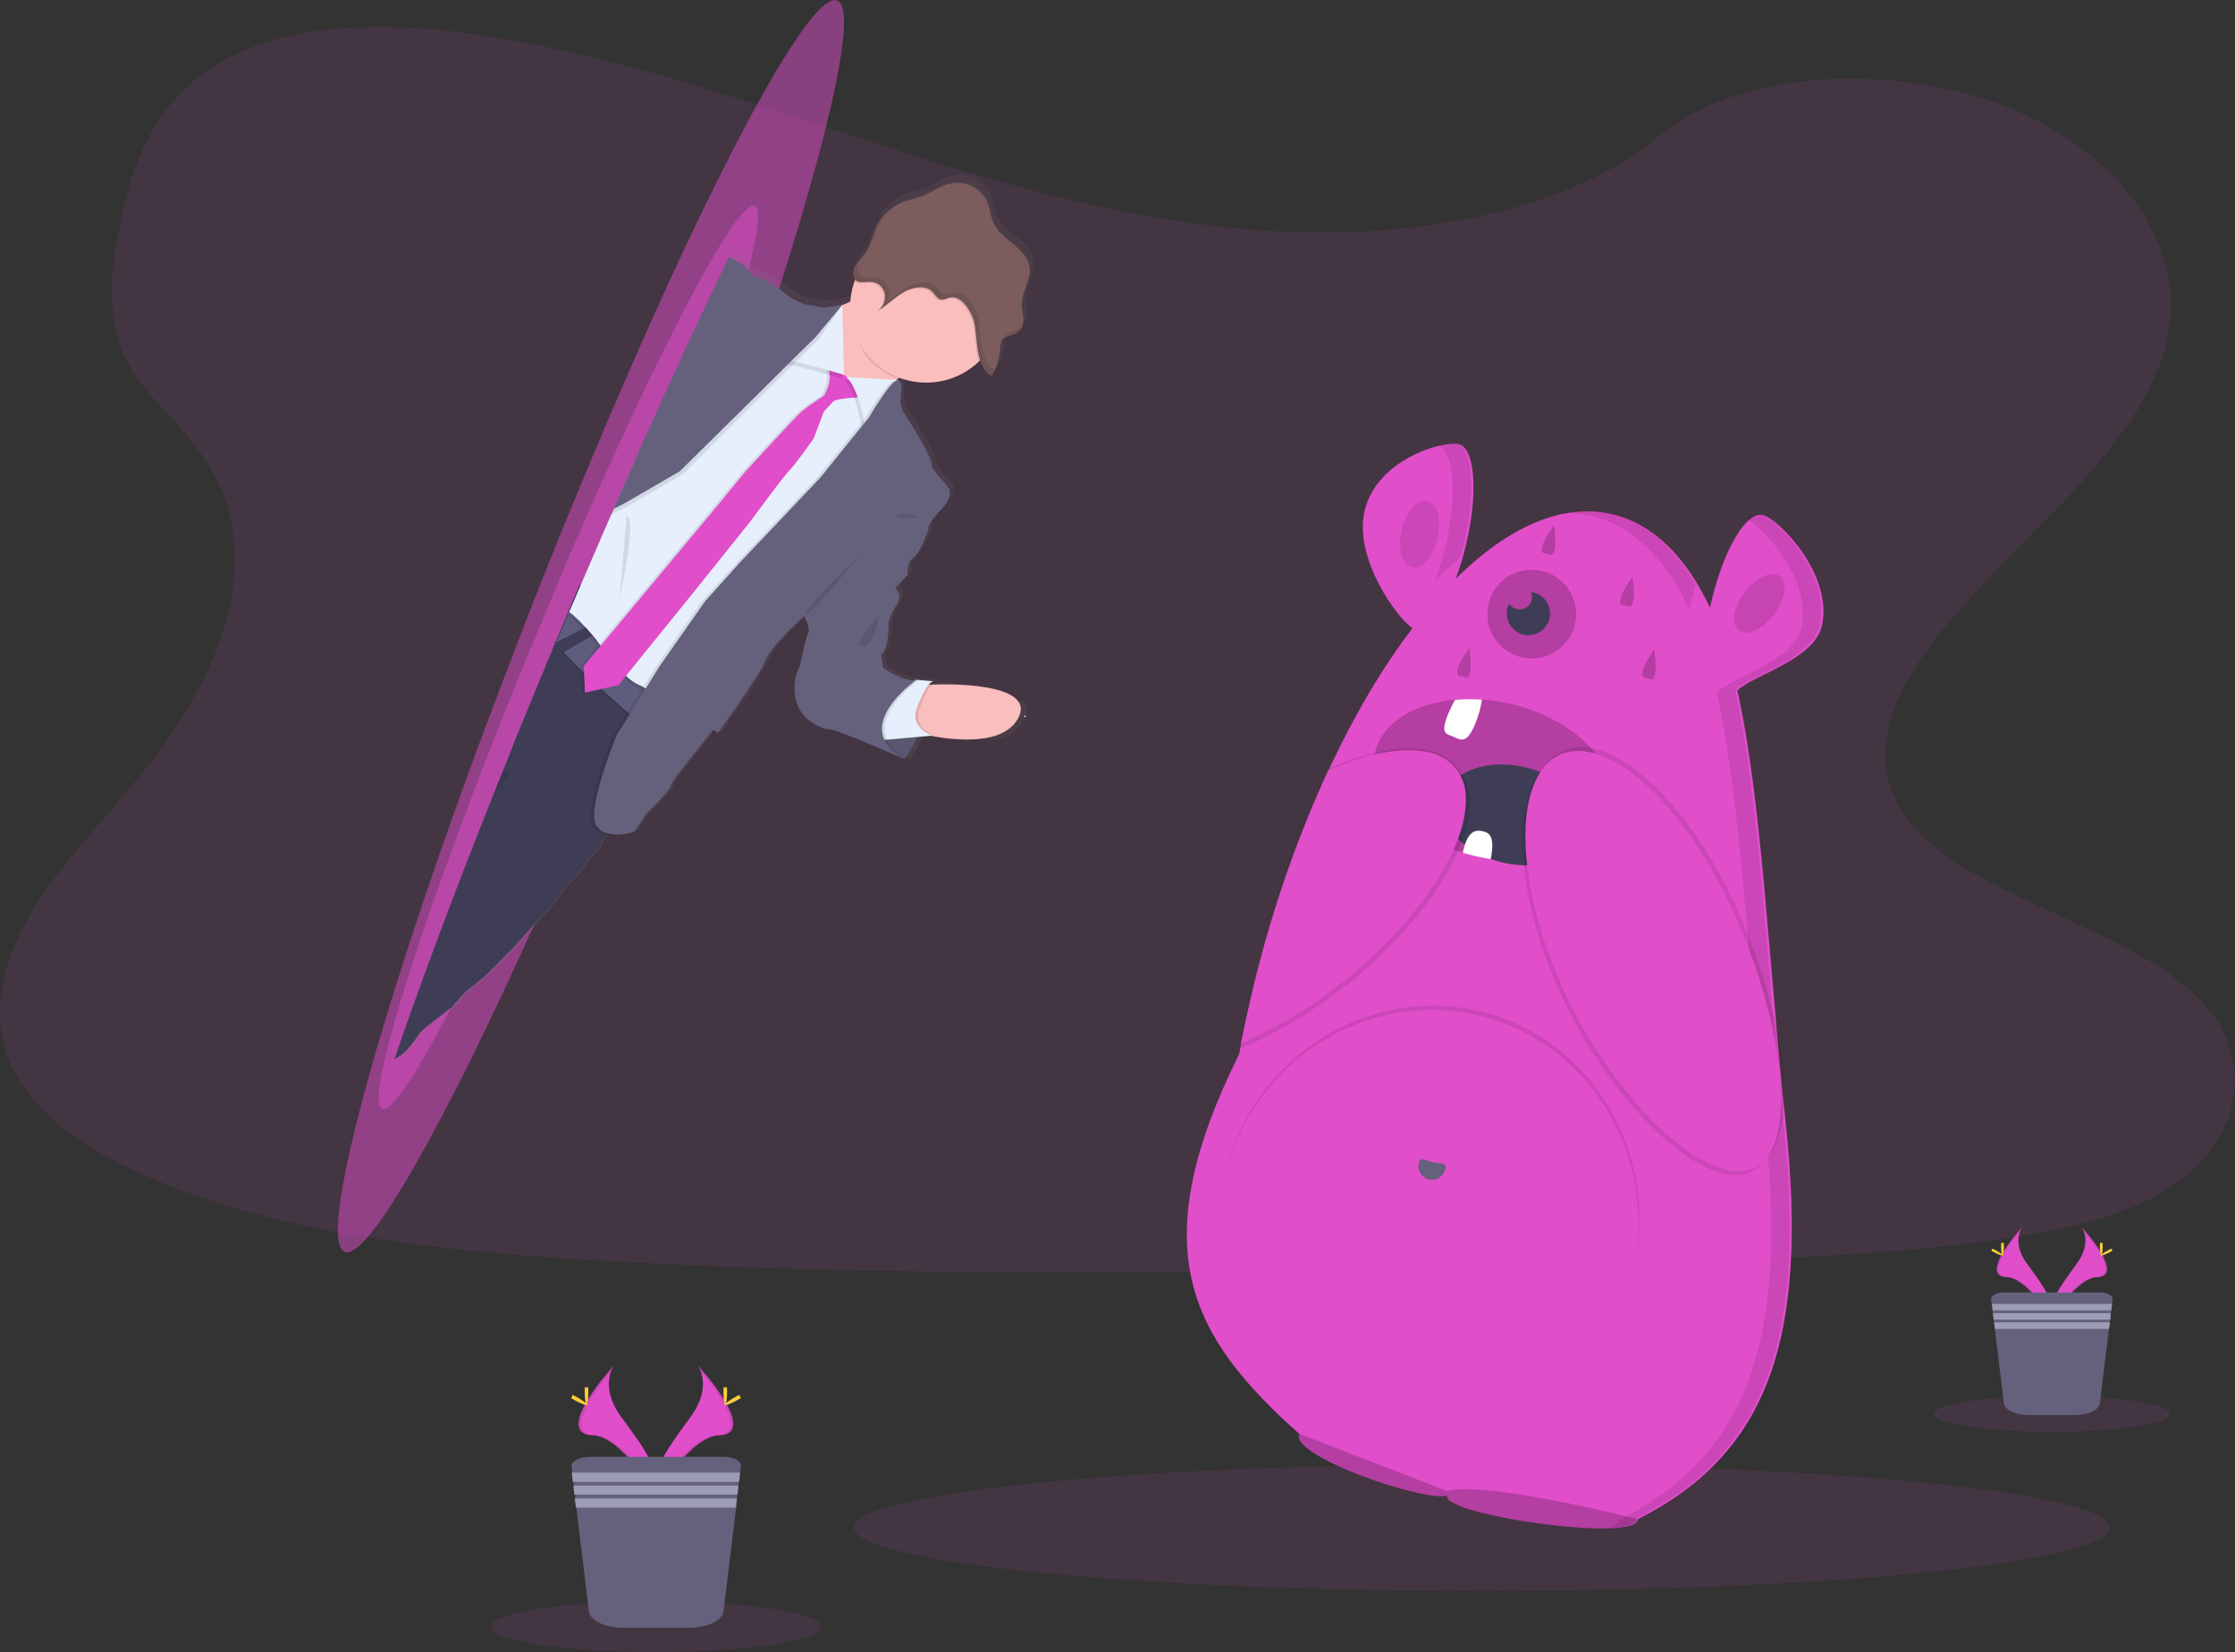<?xml version="1.0" encoding="utf-8"?>
<!-- Generator: Adobe Illustrator 23.0.1, SVG Export Plug-In . SVG Version: 6.00 Build 0)  -->
<svg version="1.1" id="Layer_1" xmlns="http://www.w3.org/2000/svg" xmlns:xlink="http://www.w3.org/1999/xlink" x="0px" y="0px"
	 viewBox="0 0 1118 826.5" style="enable-background:new 0 0 1118 826.5;" xml:space="preserve">
<rect x="0" y="0" width="1118" height="826.5" fill="#333333" stroke="none"/>
<style type="text/css">
	.st0{opacity:0.1;fill:#E14ECA;enable-background:new    ;}
	.st1{opacity:0.5;fill:#E14ECA;enable-background:new    ;}
	.st2{fill:url(#SVGID_1_);}
	.st3{fill:#65617D;}
	.st4{opacity:0.1;enable-background:new    ;}
	.st5{fill:#FBBEBE;}
	.st6{fill:#E7EFFD;}
	.st7{fill:#3F3D56;}
	.st8{fill:#5F5D7E;}
	.st9{fill:#E14ECA;}
	.st10{fill:#7C5C5C;}
	.st11{opacity:0.1;}
	.st12{fill:#E6E8EC;}
	.st13{opacity:0.2;enable-background:new    ;}
	.st14{fill:#FFFFFF;}
	.st15{opacity:0.12;enable-background:new    ;}
	.st16{fill:#FFD037;}
	.st17{fill:#9D9CB5;}
</style>
<title>startled</title>
<ellipse class="st0" cx="741.3" cy="764.2" rx="314.1" ry="31.7"/>
<path class="st0" d="M649.6,116.2c-71.7-2.1-139.9-21.3-205.1-42.4S314.7,29.4,244.7,18.2C199.7,11,148.3,10,112,30.1
	c-34.9,19.3-46.2,52.7-52.2,83.6c-4.6,23.3-7.2,47.8,5.2,69.6c8.7,15.1,24.1,27.9,34.7,42.4c37.1,50.5,10.9,112.7-29.3,161.9
	c-18.8,23.1-40.7,45.2-55.2,69.8C0.7,482-6,510.2,6.7,535.3c12.6,24.9,42.7,43.5,75.2,56.7c66.1,26.7,144,34.3,220,38.7
	c168.1,9.6,337.1,5.4,505.7,1.3c62.4-1.5,125-3.1,186.4-11.1c34.1-4.5,69.3-11.5,94-28.6c31.4-21.7,39.2-58.4,18.2-85.6
	c-35.3-45.6-132.9-57-157.6-105.9c-13.6-27,0.4-57,20.1-82c42.3-53.6,113.3-100.7,117.1-162c2.6-42.1-31.6-84.3-84.3-104.2
	c-55.3-20.9-132-18.3-172.8,16.3C786.7,104.4,712.9,118.1,649.6,116.2z"/>
<path class="st1" d="M172.3,626.2c-7.9-3.5-1.2-41.9,16-101l0,0c11-37.9,26.4-84.4,45-135.7c1.3-3.7,2.7-7.4,4.1-11.1
	c1.5-4.2,3.1-8.4,4.7-12.6l0.1-0.4c0.2-0.6,0.5-1.2,0.7-1.8c6-16,12.2-32.4,18.7-49.1c0.1-0.3,0.3-0.7,0.4-1l0.3-0.9
	c1.6-4,3.1-8,4.7-12.1c0.2-0.4,0.3-0.9,0.5-1.3c0.2-0.6,0.5-1.2,0.7-1.7c0.1-0.2,0.1-0.4,0.2-0.5c0.1-0.4,0.3-0.7,0.4-1
	c1.6-4,3.2-8,4.8-12c2.6-6.5,5.2-12.9,7.7-19.2c0.4-1.1,0.9-2.2,1.4-3.3c1.3-3.2,2.6-6.4,3.9-9.5c0.5-1.2,1-2.4,1.5-3.6
	c0.4-0.9,0.8-1.8,1.1-2.7c4.1-9.8,8.1-19.5,12.1-28.9c0,0,0-0.1,0-0.1c15.3-35.9,30-68.9,43.7-97.8c0.1-0.1,0.1-0.3,0.2-0.5l1.5-3.1
	c35.2-73.7,62.8-119.2,72.2-115c9.6,4.3-2.4,60.1-28.6,142.3c-0.3,1.1-0.7,2.2-1,3.3c-0.1,0.2-0.1,0.4-0.2,0.6
	c-1.3,4.3-2.7,8.6-4.2,13c-0.1,0.3-0.2,0.5-0.3,0.8c-3.3,10.2-6.9,20.7-10.6,31.6c-0.5,1.5-1,2.9-1.5,4.4
	c-5.8,16.8-12,34.3-18.6,52.3l0,0c-0.4,1.1-0.8,2.2-1.2,3.3l0,0c-6.6,18-13.7,36.6-21,55.6l0,0c-0.5,1.2-0.9,2.4-1.4,3.6l0,0
	c-0.1,0.3-0.2,0.5-0.3,0.8c-1.8,4.7-3.7,9.4-5.5,14.2c-0.5,1.3-1,2.6-1.6,4c-1.3,3.4-2.6,6.7-4,10c-0.1,0.3-0.2,0.6-0.4,0.9
	s-0.2,0.5-0.3,0.7c-0.2,0.6-0.5,1.1-0.7,1.7c-0.6,1.5-1.2,3.1-1.9,4.6c-1.1,2.7-2.1,5.3-3.2,8l-0.3,0.8l0,0c0,0,0,0.1,0,0.1
	c-4.3,10.7-8.7,21.3-13,31.7l0,0c-1.5,3.5-2.9,7-4.4,10.4l0,0c-1.1,2.5-2.1,5.1-3.2,7.6c-7.9,18.8-15.7,36.7-23.3,53.8l0,0
	C222,563.2,183.6,631.3,172.3,626.2z"/>
<path class="st1" d="M191.1,554.8c-4.9-2.1,1.2-29.4,14.9-71.8l0,0c8.8-27.2,20.8-60.6,35-97.5l3.1-8c1.2-3,2.4-6,3.6-9.1
	c0-0.1,0.1-0.2,0.1-0.3l0.5-1.3c4.5-11.6,9.3-23.4,14.2-35.4c0.1-0.3,0.2-0.5,0.3-0.7s0.2-0.4,0.3-0.6c1.2-2.9,2.4-5.8,3.6-8.7
	l0.4-0.9l0.5-1.3c0.1-0.1,0.1-0.3,0.2-0.4s0.2-0.5,0.3-0.7c1.2-2.9,2.4-5.8,3.6-8.7c2-4.7,3.9-9.3,5.8-13.9l1-2.4
	c1-2.3,1.9-4.6,2.9-6.9l1.1-2.6c0.3-0.7,0.6-1.3,0.8-2c3-7.1,6.1-14,9.1-20.9c0,0,0,0,0-0.1c11.4-26,22.4-49.9,32.4-70.8
	c0.1-0.1,0.1-0.2,0.2-0.3l1.1-2.2c25.9-53.5,45.6-86.7,51.4-84.3c5.9,2.6-4.3,42.4-24.9,101.4l-0.8,2.3c0,0.1-0.1,0.3-0.2,0.4
	c-1.1,3.1-2.2,6.2-3.3,9.3l-0.2,0.6c-2.6,7.3-5.4,14.9-8.3,22.7c-0.4,1.1-0.8,2.1-1.2,3.2c-4.5,12.1-9.3,24.7-14.3,37.6l0,0
	l-0.9,2.4l0,0c-5.1,13-10.4,26.4-16,40.1l0,0c-0.4,0.9-0.7,1.7-1.1,2.6l0,0c-0.1,0.2-0.2,0.4-0.2,0.6l-4.2,10.2l-1.2,2.9
	c-1,2.4-2,4.8-3,7.2c-0.1,0.2-0.2,0.4-0.3,0.6s-0.1,0.3-0.2,0.5l-0.5,1.2c-0.5,1.1-0.9,2.2-1.4,3.4l-2.3,5.8l-0.3,0.6l0,0v0.1
	c-3.3,7.8-6.5,15.4-9.8,22.9l0,0c-1.1,2.5-2.2,5-3.3,7.5c-1.6,3.7,0,0,0,0c-0.8,1.9-1.6,3.7-2.4,5.5c-5.9,13.6-11.8,26.6-17.4,38.9
	l0,0C225.7,508.2,198.1,557.8,191.1,554.8z"/>
<linearGradient id="SVGID_1_" gradientUnits="userSpaceOnUse" x1="390.596" y1="415.503" x2="390.596" y2="942.287" gradientTransform="matrix(0.887 0.461 0.461 -0.887 -269.164 758.082)">
	<stop  offset="0" style="stop-color:#808080;stop-opacity:0.25"/>
	<stop  offset="0.54" style="stop-color:#808080;stop-opacity:0.12"/>
	<stop  offset="1" style="stop-color:#808080;stop-opacity:0.1"/>
</linearGradient>
<path class="st2" d="M512.8,352.5c0-2.8-2.7-1.4-3.1-1.2l0,0c-1.1-0.9-2.3-1.7-3.6-2.3c-6.1-3.2-15.3-5.1-22.6-6.2c0,0-0.1,0-0.1,0
	c-6.5-1-11.4-1.3-11.4-1.3l-3.8,0h-1.4c0.5-0.7,1.2-1.3,2.1-1.6c1.1-0.1-4.5-0.5-7.1-0.7l0,0h-0.1l-1.2-0.1
	c-5.8,1.4-16.6-6.1-16.6-6.1l-1.3-6.3c4.3-4.6,3.7-16.2,3.7-16.2s0.4-3.9,4-9.2s-0.6-8.7-0.6-8.7l6.3-6.7c-0.5-2.3-0.1-4.8,1.1-6.8
	l0,0c0.4-0.6,0.9-1.1,1.4-1.5v0l0.1-0.1c4.1-3.1,7.6-14.1,7.6-14.1s-0.8-2,3.7-7.2V256c0.6-0.7,1.3-1.5,2.1-2.3l0,0
	c0-0.1,0.1-0.1,0.2-0.2c7.2-7.2,4.4-11.2,4.4-11.2l-8.8-10.7c2.1-3.5-14.5-28.3-14.5-28.3s-2.1-5.1-0.9-10c0.3-1.2,0.4-2.4,0.1-3.5
	c-0.2-0.7-0.5-1.3-0.9-1.8c-0.3-0.3-0.6-0.5-1-0.7l-0.6-0.1l0.7-0.5c0.3-0.2,0.6-0.4,0.9-0.6c0.6,0.2,1.2,0.4,1.9,0.6
	c12.4,4,26,1.4,36.1-6.9c0.3-0.2,0.5-0.4,0.7-0.6s0.6-0.5,0.9-0.8c0.1-0.1,0.3-0.3,0.4-0.4s0.5-0.5,0.7-0.7c0.1,0.2,0.1,0.4,0.2,0.6
	c0.3,0.9,0.7,1.7,1.1,2.6c0,0.1,0.1,0.2,0.1,0.2c0,0,0,0.1,0,0.1c0.1,0.1,0.2,0.3,0.2,0.4c0.6,1,1.3,1.8,2.1,2.6
	c0.2,0.2,0.4,0.4,0.6,0.5c0.3,0.3,0.6,0.5,1,0.7c0.1,0,0.1,0.1,0.2,0.1c0.1,0,0.1,0.1,0.2,0.1l0,0c0.3-0.5,0.5-0.9,0.8-1.4
	c2.1-4.1,3.4-8.7,3.6-13.3c0-0.6,0.1-1.1,0.1-1.7c0.1-0.4,0.2-0.8,0.4-1.2c0.4-0.8,1-1.4,1.7-1.8c1.2-0.6,2.5-1.1,3.8-1.4l0.3-0.1
	l0.4-0.1l0.7-0.3l0.1-0.1c0.2-0.1,0.4-0.2,0.6-0.3c0.1,0,0.1-0.1,0.2-0.1c0.2-0.1,0.5-0.3,0.7-0.5l0.1-0.1l0,0
	c0.2-0.1,0.4-0.3,0.5-0.5c0.1-0.1,0.1-0.2,0.2-0.3c0.1-0.1,0.2-0.3,0.3-0.4l0.2-0.4c0.1-0.1,0.1-0.2,0.2-0.3c0.8-1.6,1.1-3.3,1-5
	c-0.1-2.5-0.9-4.9-0.8-7.4c0.1-5.9,4.4-11.6,4-17.5c-0.3-5.1-4.1-9.1-8-12.3s-8.2-6.1-10.3-10.7c-1.6-3.4-1.8-7.4-3.2-10.9
	c-3-7.3-11.8-11.4-19.8-9.2c-4.8,1.3-8.9,4.5-13.5,6.2c-3.1,1.1-6.3,1.7-9.3,2.8c-3.6,1.4-6.8,3.6-9.4,6.5c-0.5,0.5-0.9,1-1.3,1.6
	l-0.4,0.5c-0.3,0.4-0.6,0.8-0.8,1.2c-0.1,0.2-0.2,0.4-0.3,0.5c-0.4,0.6-0.7,1.2-1,1.8c-0.3,0.6-0.5,1.1-0.8,1.7
	c-1.4,3.4-2.3,6.9-3.9,10.1c-0.4,0.7-0.8,1.4-1.3,2.1l0,0c-0.6,0.9-1.4,1.8-2.1,2.7c-0.2,0.2-0.4,0.5-0.6,0.7
	c-0.1,0.1-0.2,0.2-0.3,0.3c-0.1,0.2-0.3,0.4-0.5,0.6s-0.2,0.2-0.3,0.3s-0.3,0.4-0.4,0.6s-0.1,0.2-0.2,0.3c-0.2,0.3-0.4,0.6-0.6,0.9
	v0.1c-0.6,1.1-0.9,2.3-0.9,3.5c0,0.6,0.1,1.2,0.3,1.8c0,0.1,0.1,0.3,0.2,0.4c0.2,0.3,0.3,0.6,0.6,0.9c-0.1,0.3-0.3,0.7-0.4,1
	c-0.3,0.8-0.5,1.5-0.7,2.3c-0.1,0.5-0.3,1-0.4,1.6l0,0c-0.5,2-0.8,4.1-0.9,6.2l0,0l-0.6,0.3c-1.1,0.6-2.3,1.1-3.5,1.5l0,0h-0.1
	c-1,0.2-7.9,1.7-10.3,1.2l-8.6-1.5c0,0-2-0.8-4.2-1.9c-1.7-0.7-3.2-1.7-4.6-2.8c-1.6-1.8-13.1-9.1-15.5-9.1c-1-0.2-1.9-0.6-2.5-1.4
	c-0.7-0.9-1.4-1.8-2-2.8c0,0-0.2-0.1-0.6-0.3c-0.5-0.6-0.7-1.1-0.7-1.1s-3.4-1.9-6.8-4l-1.5,3c-0.1,0.1-0.1,0.3-0.2,0.5
	c-13.9,28.7-29.1,61.5-45,97.1c0,0,0,0.1,0,0.1c-4.2,9.3-8.4,18.9-12.6,28.6l-1.2,2.7l-1.6,3.6l-4.1,9.4l-1.4,3.3
	c-2.7,6.3-5.4,12.6-8.2,19c-1.7,3.9-3.4,7.9-5.1,11.9c-0.1,0.3-0.3,0.7-0.4,1c-0.1,0.2-0.1,0.4-0.2,0.5c-0.2,0.6-0.5,1.1-0.7,1.7
	c-0.2,0.4-0.4,0.9-0.5,1.3c-1.7,4-3.4,8-5,11.9l-0.8,0.4l0.4,0.5c-0.1,0.3-0.3,0.6-0.4,1c-6.9,16.5-13.6,32.6-20,48.5l-0.7,1.8
	l-0.1,0.4c-1.7,4.2-3.4,8.3-5,12.5c-1.5,3.7-2.9,7.3-4.4,10.9c-20.1,50.5-37.1,96.1-49.8,133.2c-0.6,0.4-1.2,0.9-1.9,1.4
	c0.6-0.5,1.3-1,1.9-1.3c0.5-0.3,1-0.7,1.6-0.9c1.2-0.6,2.3-1.4,3.2-2.3c0.4-0.4,0.9-0.8,1.3-1.2c2.3-2.6,4.5-5.4,6.4-8.4
	c0.3-0.4,0.6-0.7,1-1l0.5-0.5l0.1-0.1c0.3-0.3,0.6-0.5,0.9-0.8l0.1-0.1l0.5-0.4l0.1-0.1l0.6-0.5c1.7-1.4,3.8-3,5.8-4.6l0.7-0.5
	l2.4-1.9l1.2-0.9l2.6-2l0,0l0,0l0,0l0,0l0,0c0,0,0.1-0.1,0.1-0.1c0.2-0.3,0.8-1,1.6-2c0,0,0,0,0.1,0c0.1-0.1,0.2-0.2,0.3-0.4
	c1.1-1.2,2.4-2.8,4-4.3c0.2-0.2,0.4-0.4,0.6-0.6l0.6-0.5l0,0l0.9-0.8c0.9-0.8,1.9-1.6,2.9-2.3c1.3-0.9,2.5-1.9,3.7-3l0.3-0.2
	c0.2-0.2,0.4-0.3,0.6-0.5c0.1-0.1,0.3-0.3,0.4-0.4l0.4-0.4l0.7-0.7l0.5-0.4l1.1-1l1.2-1.2l0.2-0.2c0.6-0.6,1.2-1.3,1.9-1.9l0.7-0.7
	c0.3-0.3,0.6-0.6,0.9-0.9c0.5-0.5,1-1,1.5-1.5l1.1-1.2c0.4-0.4,0.7-0.8,1.1-1.1c0.5-0.6,1.1-1.1,1.6-1.6l0.1-0.1l1.3-1.3
	c0,0,0,0,0.1-0.1c0.3-0.3,0.6-0.6,0.8-0.9l0,0l0.3-0.3c0.3-0.2,0.5-0.5,0.7-0.7c0.8-0.8,1.2-1.3,1.2-1.3l9-10.3l9.2-10.7l0.4-0.5
	c0,0,2.3-3.5,4.7-6.4l0.3-0.4c0.8-1,1.7-2,2.7-2.8c0.8-0.7,1.5-1.4,2.2-2.2c0,0,0.1-0.1,0.1-0.2c2.7-3.2,6.2-8.1,7.3-9.7l0.4-0.5
	c0.9-0.8,1.8-1.6,2.6-2.6c0.9-1.1,1.7-2.3,2.2-3.6c0.5-1.2,1.2-2.3,2-3.4c0,0,0,0,0,0l0.2-0.2l0.6-0.7l0,0c0.7,0.1,1.4,0.2,2.1,0.3
	c3.3,0.1,6.6-0.3,9.7-1.2c0.1,0,0.2-0.1,0.3-0.1l0,0c0.8-0.2,1.4-0.4,1.8-0.5l0.3-0.1l6.2-9.1l0,0l0.1-0.2c0,0,3.3-3.1,6.4-6.4
	c0.3-0.4,0.7-0.7,1-1.1c2.2-2.4,4.2-4.8,4.6-6.1c1-3.1,6.5-9.5,6.5-9.5s9.5-12.1,13.1-16.6c0.1-0.2,0.3-0.4,0.4-0.5l0,0l0.5-0.6
	c0.1,0.1,0.2,0.2,0.3,0.3c0.3,0.3,0.5,0.6,0.8,0.9c0,0,0,0.1,0.1,0.1l0.3-0.4c0.2-0.3,0.5-0.7,0.9-1.2c0.3,0.3,0.6,0.6,0.8,1
	l0.1,0.1c0,0,20.9-28.9,24.2-37c0.8-1.7,1.7-3.3,2.8-4.8c4.3-5.9,11.5-12.7,14.9-15.8l1-0.9l0,0l0,0c0.5-0.5,0.8-0.7,0.8-0.7
	l0.4,0.8c0,0.1,0,0.1,0.1,0.2c0.9,2,2.6,6.3,1.7,7.5c-1.2,1.6-4.4,17.3-4.4,17.3s-4.4,6.9-1.5,17.5s14.6,14.3,17.2,14.1
	c1.7-0.1,16.5,6,26.9,10.5l0,0l2.6,1.1l0,0l2.6,1.1l4,1.8l0,0l0.2,0.1c0.3,0.2,0.7,0.3,1,0.4l0.2-0.3l0.1-0.1l1,0.5l-1-0.6
	c0.4-0.6,1.1-1.6,2-3.1c0-0.1,0.1-0.2,0.2-0.3l0.3-0.5l0.5-0.8c0-0.1,0.1-0.2,0.2-0.3l0.5-0.9c0,0,0.1-0.1,0.1-0.1
	c0.7-1.2,1.4-2.5,2-4c0.1-0.2,0.2-0.4,0.3-0.6l2.6-0.2l0,0l1.8-0.1l0,0l1-0.1l0,0l1.3-0.1l0.6,0.1l24.6,1.8l0,0l1.8,0.1
	c9.3,0.8,17.5-6.1,18.3-15.4C512.8,353.5,512.8,353,512.8,352.5z"/>
<path class="st3" d="M452.5,379.6c0,0,18.7-25.4,5.9-39.5l-30.4,9.2l1.6,11.1C429.6,360.5,442.8,375.7,452.5,379.6z"/>
<path class="st4" d="M428,349.4l1.6,11.1c0,0,9.3,10.7,18,16.4c1.5,1,3.2,1.9,4.9,2.6c0,0,0.1-0.1,0.3-0.4c0,0,0-0.1,0.1-0.1
	c2.3-3.3,4.2-6.8,5.9-10.4c0.6-1.4,1.2-2.8,1.8-4.3c2-5.7,3.2-12.1,1.5-17.8c-0.6-2.1-1.7-4.1-3.1-5.8c-0.1-0.1-0.2-0.3-0.4-0.4
	c-0.1-0.1-0.1-0.1-0.2-0.2l-0.7,0.2l-10.3,3.1L428,349.4z"/>
<path class="st3" d="M301.1,271.4l-2.5,2.3l1.4-3.3L301.1,271.4z"/>
<path class="st4" d="M301.1,271.4l-2.5,2.3l1.4-3.3L301.1,271.4z"/>
<path class="st5" d="M461.7,342.5c0,0-13.2,14.4-5.2,23.5c0,0,3.9,1.1,9.5,2.2c13.1,2.4,35.9,4.4,43.2-8.7
	c10.4-18.8-39.4-17.1-39.4-17.1l-3.8,0.1L461.7,342.5z"/>
<path class="st4" d="M461.7,342.5c0,0-13.2,14.4-5.2,23.5c0,0,3.9,1.1,9.5,2.2l1.7-0.1c-2.2-0.8-4.2-2-5.8-3.7
	c-2.1-2.2-3.6-5.5-1.9-10.1c1-2.6,2.1-5.2,3.4-7.7c0.7-1.5,1.6-2.9,2.7-4.2L461.7,342.5z"/>
<path class="st6" d="M439.4,370.4l4.4-0.4l14.9-1.3l7.6-0.7c-2.2-0.8-4.2-2-5.8-3.7c-2.1-2.2-3.6-5.5-1.9-10.1
	c1-2.6,2.1-5.2,3.4-7.7c2.1-4,3.8-5.5,4.7-5.6s-4.4-0.5-7-0.7h-0.1c-0.7-0.1-1.2-0.1-1.2-0.1l-0.7,0.2l-10,2.9l-0.3,0.2
	C445,345.2,430.3,356.7,439.4,370.4z"/>
<path class="st7" d="M324.3,375.9l-15.4,35.1c0,0-2.7,2.8-5.1,5.8c0,0.1-0.1,0.1-0.1,0.2l-0.6,0.8c-0.1,0.1-0.1,0.1-0.2,0.2
	c0,0,0,0,0,0c-1,1.2-1.9,2.6-2.6,4.1c-0.4,1-1,2-1.7,2.9c-0.9,1.1-1.8,2.2-2.9,3.1c0,0-0.1,0.1-0.1,0.1c0,0-4,5.7-7.2,9.5
	c-0.1,0.1-0.1,0.1-0.1,0.2c-0.8,1-1.7,1.9-2.7,2.8c-0.8,0.7-1.6,1.4-2.3,2.3l-0.3,0.4c-2.5,3-5.1,6.9-5.1,6.9l-9.2,10.4l-9.3,10.5
	l-0.9,1l-0.7,0.7l-0.3,0.3l0,0l-0.8,0.9c0,0,0,0-0.1,0.1l-1.3,1.3l-0.1,0.1c-0.5,0.5-1,1.1-1.6,1.6c-0.3,0.4-0.7,0.7-1.1,1.1
	l-1.1,1.2c-0.5,0.5-1,1-1.5,1.5c-0.3,0.3-0.6,0.6-0.9,0.9l-0.7,0.7c-0.6,0.6-1.3,1.3-1.9,1.9l-0.2,0.2l-1.2,1.2l-1.1,1l-0.5,0.4
	l-0.7,0.7l-0.4,0.4c-0.1,0.1-0.3,0.3-0.4,0.4c-0.2,0.2-0.4,0.4-0.6,0.5l-0.3,0.2c-1.2,1.1-2.5,2.2-3.8,3.2c-1.3,0.9-2.5,1.9-3.7,3
	l0,0l-0.6,0.5c-0.2,0.2-0.4,0.4-0.6,0.6c-1.5,1.5-2.9,3.1-4,4.3c-0.1,0.1-0.2,0.2-0.3,0.4c0,0,0,0-0.1,0c-0.8,0.9-1.3,1.6-1.6,2
	l-0.1,0.2l0,0l0,0l0,0l-2.6,2l-1.2,0.9l-2.4,1.9l-0.7,0.5c-2,1.6-4.1,3.2-5.8,4.6l-0.6,0.5l-0.1,0.1l-0.5,0.4l-0.1,0.1
	c-0.4,0.3-0.7,0.6-0.9,0.8l-0.1,0.1l-0.5,0.5c-0.3,0.3-0.6,0.6-0.9,0.9c-1.9,3-4.1,5.8-6.5,8.5c-0.4,0.4-0.8,0.8-1.3,1.2
	c-0.9,0.9-1.9,1.6-3,2.2c-0.6,0.3-1.2,0.6-1.7,1c12.6-37.1,29.7-82.7,49.8-133.2c1.4-3.6,2.9-7.3,4.4-10.9c1.7-4.1,3.3-8.3,5-12.5
	l0.1-0.4l0.7-1.8c6.4-15.8,13.1-32,20-48.5c0.1-0.3,0.3-0.6,0.4-1l-0.4-0.5l0.8-0.4c1.7-4,3.3-7.9,5-11.9c0.2-0.4,0.4-0.9,0.5-1.3
	c0.2-0.6,0.5-1.1,0.7-1.7c0.1-0.2,0.1-0.4,0.2-0.5c0.1-0.3,0.3-0.7,0.4-1c1.7-4,3.4-8,5.1-11.9l17.6,19.7l0.7,0.8l12.3,13.5l0.8,0.8
	l3.8,4.2l2.1,2.3l1,1.1l12.3,13.6l0.2,0.2l0.6,0.6L324.3,375.9z"/>
<path class="st5" d="M412.4,154.7l-2.5,34.5c0,0,29.5,14,30.4,8.9c0.4-2,4.2-5.3,8.8-8.6c7.3-5.2,16.4-10.4,16.4-10.4
	s-29.7-44.8-33.2-35.4c-1.3,3.4-4.3,5.8-7.6,7.5C420.8,153,416.7,154.2,412.4,154.7z"/>
<path class="st4" d="M432.3,143.7c-1.3,3.4-1,4.2-4.3,5.9c-0.8,10.1-0.7,22.1,6.7,30.2c4,4.3,8.9,7.7,14.4,9.7
	c7.3-5.2,16.4-10.4,16.4-10.4S435.8,134.4,432.3,143.7z"/>
<path class="st5" d="M437.5,125.4c-15.4,14.3-16.4,38.3-2.1,53.8c14.3,15.4,38.3,16.4,53.8,2.1l0,0l0.4-0.4
	c15.3-14.4,16.1-38.5,1.7-53.8C476.9,111.8,452.8,111,437.5,125.4L437.5,125.4z"/>
<path class="st4" d="M326.2,366.6c-1.3,1.6-3.4,1.3-6.7-3.1c-1.6-1.9-3.3-3.7-5.1-5.4l0,0c-0.3-0.3-0.7-0.6-1-1
	c-3.7-3.4-8.5-7.5-13.7-12.2l-0.3-0.3c-2.3-2.1-4.7-4.3-7.1-6.5l-1.4-1.4l0,0c-3.3-3.1-6.5-6.5-9.6-10l-0.1-0.1
	c-1.1-1.3-2.3-2.6-3.4-3.8c0.1-0.3,0.3-0.6,0.4-1l-0.4-0.5l0.8-0.4c1.7-4,3.3-7.9,5-11.9c0.2-0.4,0.4-0.9,0.5-1.3
	c0.2-0.6,0.5-1.1,0.7-1.7c0.1-0.2,0.1-0.4,0.2-0.5l1.2,1.5c1.9,2.4,3.8,4.8,5.8,7.1l0.2,0.2c1.1,1.3,2.2,2.7,3.3,4
	c0,0,0.1,0.1,0.1,0.1c1.2,1.5,2.5,2.9,3.8,4.3l0.7,0.8c1.4,1.5,2.7,2.9,4.1,4.2c3.2,3.1,6.4,6,9.3,8.4c0.3,0.2,0.5,0.5,0.8,0.7
	c2.6,2.1,4.9,4,7,5.5l0.9,0.7l1.2,0.8c2.7,1.9,4.4,3,4.4,3s0.1,1.4,0.3,3.4c0.1,1.2,0.1,2.6,0.2,4
	C328.2,358.9,327.9,364.5,326.2,366.6z"/>
<path class="st8" d="M326.2,366.6c-1.3,0.8-3.2-0.1-6-3.7c-1.6-2-3.4-3.9-5.3-5.6l-0.1-0.1l-1-0.9c-3.6-3.3-8.1-7.2-13-11.6
	c-0.1-0.1-0.2-0.2-0.3-0.3c-2.7-2.4-5.5-5-8.3-7.7l0,0c-0.5-0.4-0.9-0.9-1.4-1.4c-3-2.9-6-6-8.9-9.2l-0.1-0.1l-3.7-4.2l-0.4-0.5
	l0.8-0.4c1.7-4,3.3-7.9,5-11.9c0.2-0.4,0.4-0.9,0.5-1.3c0.2-0.6,0.5-1.1,0.7-1.7c0.1-0.2,0.1-0.4,0.2-0.5c0.1-0.3,0.3-0.7,0.4-1
	c2.1,2.6,4.2,5.2,6.4,7.9c0,0,0,0,0.1,0.1l1,1.2c1.1,1.4,2.3,2.8,3.5,4.1c1,1.2,2.1,2.4,3.1,3.6c0.2,0.2,0.4,0.4,0.6,0.6
	s0.5,0.5,0.7,0.8c4.2,4.5,8.6,8.6,13.3,12.6c0.3,0.2,0.5,0.5,0.8,0.7l0,0c2.5,2.1,4.8,3.9,6.7,5.3c0.4,0.3,0.7,0.5,1.1,0.8l1.2,0.8
	c2.8,2,4.6,3.1,4.6,3.1s0.2,2.3,0.4,5.4c0,1.3,0.1,2.7,0.1,4.1C328.8,360.4,328.2,365.4,326.2,366.6z"/>
<path class="st4" d="M444.3,224.9L341.2,348.5l-8.9,10.7l-1.3,1.6c-0.6-1.7-1.3-3.5-2.2-5.1c-0.2-0.4-0.5-0.9-0.7-1.4
	c-1.5-3.1-3.6-5.9-6.1-8.2c-0.4-0.3-0.8-0.6-1.1-0.9l-0.6-0.4c-0.6-0.4-1.2-0.7-1.9-1c-2.3-1-4.4-2.5-6.1-4.3l0,0l-0.8-0.7
	c-4.4-4.4-8.4-9.2-12-14.2c-0.2-0.3-0.5-0.6-0.6-0.9c-1.2-1.6-1.9-2.6-1.9-2.6s-0.8-0.9-2-2.3c-1-1.2-2.3-2.6-3.7-4.1
	c-2.2-2.5-4.5-4.7-7.1-6.8c0.2-0.6,0.5-1.1,0.7-1.7c0.1-0.2,0.1-0.4,0.2-0.5c0.1-0.3,0.3-0.7,0.4-1c1.7-4,3.4-8,5.1-11.9
	c2.7-6.4,5.5-12.7,8.2-19l1.4-3.3l4.1-9.4l1.6-3.6l1.2-2.7c4.3-9.7,8.5-19.3,12.6-28.6l65.3-58l7.9-3.7l7.6-3.6l5.4,1.6l0.8,0.2
	l5.3,1.5h0.1l1.3,0.4l2.6,0.8l1.3,17.3v0.1v0.5l2.4,3.4l1.5,2.1l0.6,0.3l2.7,1.1l0,0l0.8,0.3l0.3,0.1l0,0l2.4,0.9l0,0l6.7,2.6l1.6,5
	l1,3.2l0.5,1.7l0.5,1.3L444.3,224.9z"/>
<path class="st6" d="M445.7,223.6L341.3,348.7l-9,10.8l-0.1-0.3c-1-2.6-2.1-5.2-3.5-7.6c-0.3-0.4-0.5-0.9-0.8-1.3
	c-1.3-2.2-3-4.2-5-5.8l0,0c-0.4-0.3-0.8-0.6-1.1-0.8c-0.3-0.2-0.6-0.4-0.9-0.5c-0.4-0.2-0.8-0.4-1.2-0.5c-2.4-1.1-4.5-2.6-6.4-4.5
	l-0.8-0.8c-3-3-5.8-6.2-8.4-9.5c-1.4-1.8-2.6-3.4-3.6-4.7l-0.6-0.9c-0.2-0.2-0.3-0.5-0.5-0.7c-0.8-1.1-1.2-1.7-1.2-1.7
	s-3-3.7-6.4-7.2c0,0,0-0.1-0.1-0.1c-1.7-1.9-3.6-3.7-5.6-5.4c-0.4-0.3-0.9-0.7-1.4-0.9c0.1-0.2,0.1-0.4,0.2-0.5
	c0.1-0.3,0.3-0.7,0.4-1c1.7-4,3.4-8,5.1-11.9c2.7-6.4,5.5-12.7,8.2-19l1.4-3.3l4.1-9.4l1.6-3.6l1.2-2.7c4.3-9.7,8.5-19.3,12.6-28.6
	c0,0,0-0.1,0-0.1l66.6-59.2l6.7-3.2l8.7-4.1l5.2,1.5l0.8,0.2l4.3,1.2l1,0.3l1.2,0.3l3,0.9l1.3,17.9l0.7,1l0.1,0.2l0.1,0.2l0,0l2.1,3
	l0,0l0.8,1.2l3.3,1.3l0,0l4.2,1.6l0,0l6.1,2.4l2.1,6.5l0.4,1.2l0.5,1.7l0.3,0.8l0.2,0.5L445.7,223.6z"/>
<path class="st4" d="M430.2,198.6c0,0-13.1,0.6-14.6,2.2s-4.8,5.1-4.8,5.1l-5.2,13.5c0,0-9.5,13.5-11.9,15.8s-20,26.1-20,26.1
	l-28.3,35.3l-37.3,46.1l-16.8,3.8l-0.6-13.4l67.5-81l13.2-16.1c0,0,25.1-27.4,28-30s11.4-8.1,11.4-8.1s5.6-8,1.4-15.9
	s0.8,0.1,0.8,0.1l6.3,0.9l1.6,4.4C420.9,187.4,431.7,193.7,430.2,198.6z"/>
<path class="st9" d="M431.5,198.6c0,0-13.1,0.6-14.6,2.2s-4.8,5.1-4.8,5.1l-5.1,13.5c0,0-9.5,13.5-12,15.8s-20,26.1-20,26.1
	l-28.3,35.3l-37.3,46.1l-16.8,3.8l-0.6-13.3l67.5-81l13.2-16.1c0,0,25.1-27.4,28-30s11.4-8.1,11.4-8.1s5.6-8,1.4-15.9
	s0.8,0.1,0.8,0.1l6.3,0.9l1.6,4.4C422.2,187.5,433,193.7,431.5,198.6z"/>
<path class="st4" d="M447.6,191.4c0,0,0.2,1.6-4.3,6.2s-12,17.6-12,17.6s-2.9-20-9.4-25.2L447.6,191.4z"/>
<path class="st6" d="M449,190.1c0,0,0.2,1.6-4.3,6.2s-12,17.6-12,17.6s-2.9-20-9.4-25.3L449,190.1z"/>
<path class="st4" d="M420.5,154.6l0.9,34.9c0,0-24.6-7.3-28.9-7.2s19.1-25.5,19.1-25.5L420.5,154.6z"/>
<path class="st6" d="M421.3,152.6l0.9,34.9c0,0-24.6-7.3-28.9-7.2s19.1-25.5,19.1-25.5L421.3,152.6z"/>
<path class="st4" d="M447,190.6c0,0,3,1.1,1.8,6s0.9,9.9,0.9,9.9S466,231,464,234.4l8.6,10.5c0,0,2.8,4-4.3,11.1s-6,9.7-6,9.7
	s-3.5,10.8-7.5,14s-2.7,8.4-2.7,8.4l-51.7,20.6c0,0-16.2,14-19.4,22s-24,36.6-24,36.6s-1.5-2.5-2.8-1.1s-14.4,18.1-14.4,18.1
	s-5.4,6.4-6.5,9.5s-11.9,13.5-11.9,13.5l-6.2,9.3c0,0-14.1,4.8-19-3.3s10.3-45.1,10.3-45.1l21.5-34.5l22.7-32.4l17.6-19.6l40-42.2
	l24.4-30.2C432.6,209.4,443.5,190.9,447,190.6z"/>
<path class="st3" d="M449,190.1c0,0,3,1.1,1.8,5.9s0.9,9.9,0.9,9.9s16.4,24.5,14.3,27.9l8.6,10.5c0,0,2.8,4-4.3,11.1s-6,9.7-6,9.7
	s-3.5,10.8-7.5,14s-2.7,8.4-2.7,8.4l-51.7,20.6c0,0-16.1,14.1-19.4,22.1s-24,36.6-24,36.6s-1.5-2.5-2.8-1.1s-14.4,18.1-14.4,18.1
	s-5.4,6.4-6.5,9.5s-11.9,13.5-11.9,13.5l-6.2,9.3c0,0-14.1,4.8-19-3.3s10.3-45.1,10.3-45.1l21.5-34.5l22.7-32.4l17.6-19.6l40-42.2
	l24.4-30.2C434.7,208.8,445.5,190.2,449,190.1z"/>
<path class="st4" d="M428,349.4l1.6,11.1c0,0,9.3,10.7,18,16.4l5.2,2.2l1,0.5l-1-0.5c-4.8-2.9-7.6-5.9-9-9.1
	c-5.7-12.6,11.2-26.3,15.1-29.2c0.4-0.3,0.6-0.5,0.8-0.6h0h-0.1c-0.3,0.1-0.7,0.1-1,0.1c-0.3,0-0.6,0-0.9,0l0,0l-10,2.9l-0.3,0.2
	L428,349.4z"/>
<path class="st3" d="M452,283.4l2.1,4.1l-6.3,6.7c0,0,4.2,3.3,0.6,8.6s-4,9.1-4,9.1s0.6,11.5-3.7,16l1.2,6.3c0,0,10.7,7.3,16.4,6
	c0,0-34.2,23.8-5.9,39.5c0,0-34.4-15-37-14.8s-14.2-3.4-17-13.9s1.6-17.4,1.6-17.4s3.2-15.6,4.4-17.1s-2.1-8.3-2.1-8.3l15.1-32.7
	L452,283.4z"/>
<path class="st4" d="M421.3,152.6L421.3,152.6L421.3,152.6l-1.5,2.1l0,0l-5.8,8.4l-1,1.4l-1.4,2.1l0,0l-2.6,3.7L398.2,181l-1.8,1.8
	l-17.2,17l-37.9,37.6l-27.6,16c0,0-4,2-8,4.1l1.2-2.7c4.3-9.7,8.5-19.3,12.6-28.6c0,0,0-0.1,0-0.1c15.9-35.6,31.1-68.4,45-97.1
	c0.2,0.1,0.5,0.2,0.7,0.4c3.1,2.1,6.8,4.2,8.2,5l0.6,0.3c0.6,1,1.3,1.9,2,2.8c1.1,1.4,2.6,2.8,3.8,2.8c2.4,0,13.6,7.2,15.3,9
	c0.7,0.7,1.6,1.3,2.5,1.7c2.6,1.5,6.1,2.9,6.1,2.9l8.2,1.4l0.3,0.1h0.1c2.2,0.3,7-1.8,8.5-2.5l0,0l0.4-0.2l0,0L421.3,152.6z"/>
<path class="st3" d="M421.3,152.6L421.3,152.6L421.3,152.6L421.3,152.6l-1.8,2.2l-6.6,7.9l-1.1,1.3l0,0l-0.1,0.1l-4,4.8L396,180.4
	l-1.8,1.8l-13.2,13.1L340,235.8l-27.6,16l-5.5,2.8c4.3-9.7,8.5-19.3,12.6-28.6c0,0,0-0.1,0-0.1c15.9-35.6,31.1-68.4,45-97.1
	c0.1-0.2,0.1-0.3,0.2-0.5c3.8,2.4,8,4.8,8,4.8s0.3,0.4,0.7,1.1c0.8,1.1,1.6,2.2,2.6,3.1c0.6,0.7,1.5,1.2,2.5,1.3
	c2.4,0,13.6,7.2,15.3,9c1.2,1,2.5,1.9,4,2.5c2.3,1.2,4.6,2.1,4.6,2.1l8.5,1.5c2.3,0.4,8.5-0.9,10-1.2
	C421.1,152.6,421.1,152.6,421.3,152.6L421.3,152.6L421.3,152.6L421.3,152.6z"/>
<path class="st4" d="M257.8,374.5l-1-1.1l0.1-0.4C257.2,373.6,257.5,374,257.8,374.5z"/>
<path class="st4" d="M255.8,386.2l-8.3,10.6c1.4-3.6,2.9-7.3,4.4-10.9L255.8,386.2z"/>
<path class="st7" d="M296.2,317.9l-0.8,0.5l-0.6,0.4l-12.8,7.5l-0.1-0.1l-3.7-4.2l-0.4-0.5l0.8-0.4l12.7-6.4l0.8-0.4l0.9-0.4
	C294,315.1,295.1,316.5,296.2,317.9z"/>
<path class="st4" d="M460.4,258.8c0,0-7.1-3-11.5-1.1S460.4,258.8,460.4,258.8z"/>
<path class="st4" d="M440,307.3c0,0-2.2,16-8.5,16.2S440,307.3,440,307.3z"/>
<path class="st4" d="M310,299.6c0-1.4,9-39.7,3.4-41.5L310,299.6z"/>
<path class="st4" d="M437.5,125.4c-4.6,4.3-8.1,9.6-10.1,15.5l0.2,0.2c2,1.4,4.9,0.4,7.5,0.6c3.2,0.2,5.9,2.4,6.7,5.5
	c0.7,3.3-0.5,6.6-3.1,8.7c4.6-2.6,8.3-6.6,12.9-9.2s10.8-3.5,14.2,0c1.5,1.5,2.5,3.9,4.7,3.9c1.3,0,2.6-0.9,3.9-1.1
	c6.5-1.3,11.7,8.5,12.5,13.7c0.8,5,0.9,12,2.7,17.7c15.3-14.4,16.1-38.5,1.7-53.8C476.9,111.7,452.8,111,437.5,125.4L437.5,125.4
	L437.5,125.4z"/>
<path class="st10" d="M475.1,148.8c-1.3,0.3-2.5,1.2-3.9,1.1c-2.2,0-3.3-2.4-4.7-3.9c-3.4-3.5-9.6-2.6-14.2,0s-8.3,6.6-12.9,9.2
	c2.6-2.1,3.8-5.4,3.1-8.7c-0.8-3.1-3.5-5.3-6.7-5.5c-2.5-0.2-5.5,0.8-7.5-0.6s-1.9-4.7-0.6-7.1s3.4-4.2,4.9-6.4
	c2.9-4.2,3.7-9.3,6-13.9c2.8-5.5,7.5-9.8,13.2-12c3-1.2,6.2-1.7,9.2-2.8c4.6-1.7,8.7-4.9,13.4-6.2c7.9-2.2,16.6,1.9,19.5,9.1
	c1.4,3.4,1.6,7.4,3.2,10.7c2.1,4.5,6.4,7.4,10.2,10.6s7.5,7,7.8,12.1c0.4,5.8-3.9,11.5-4,17.4c0,2.5,0.7,4.8,0.8,7.3
	s-0.5,5.2-2.5,6.8c-2.6,2.1-7,1.7-8.5,4.7c-0.4,0.9-0.5,1.9-0.5,2.9c-0.3,5.2-1.8,10.2-4.4,14.6c-7.8-4.5-7.1-17.7-8.4-25.6
	C486.8,157.3,481.6,147.5,475.1,148.8z"/>
<path class="st4" d="M430.1,277.8c0,0-26.7,24.8-27.3,29.5S430.1,277.8,430.1,277.8z"/>
<g class="st11">
	<path d="M502.9,168.1c1.4-2.9,5.6-2.6,8.3-4.5c-0.4,0.9-1,1.7-1.8,2.3c-1.9,1.5-4.8,1.7-6.8,2.9
		C502.7,168.5,502.8,168.3,502.9,168.1z"/>
	<path d="M441.6,152.6c4.5-2.6,8.2-6.5,12.6-9s10.8-3.5,14.2,0c1.5,1.5,2.5,3.9,4.7,3.9c1.3,0,2.6-0.9,3.9-1.1
		c6.5-1.3,11.7,8.5,12.5,13.7c1.3,7.8,0.7,20.5,7.9,25.3c-0.4,1-0.9,1.9-1.4,2.8c-7.8-4.5-7.1-17.7-8.4-25.6
		c-0.8-5.2-6-14.9-12.5-13.7c-1.3,0.3-2.5,1.2-3.9,1.1c-2.2,0-3.3-2.4-4.7-3.9c-3.4-3.5-9.6-2.6-14.2,0s-8.3,6.6-12.9,9.2
		C440.3,154.5,441,153.6,441.6,152.6z"/>
	<path d="M429.7,130.9c-1.3,2.4-1.4,5.6,0.6,7.1s4.9,0.4,7.5,0.6c3.2,0.2,5.9,2.4,6.8,5.5c0.6,3.1-0.4,6.3-2.8,8.4
		c1-1.8,1.3-3.9,0.8-5.9c-0.8-3.1-3.5-5.3-6.7-5.5c-2.5-0.2-5.5,0.8-7.5-0.6s-1.9-4.7-0.6-7.1c0.8-1.4,1.7-2.6,2.8-3.8
		C430.2,130,429.9,130.4,429.7,130.9z"/>
	<path d="M440.5,110.5c-2.3,4.5-3,9.7-6,13.9c-0.6,0.9-1.3,1.6-1.9,2.4c2.9-4.2,3.7-9.3,5.9-13.8c1-2,2.3-3.9,3.9-5.6
		C441.7,108.4,441.1,109.5,440.5,110.5z"/>
</g>
<circle class="st12" cx="512.8" cy="358.4" r="0.4"/>
<path class="st9" d="M819.3,760c0.2,12-99.2-2.3-95.4-12l-0.5,0.2c-12.5,2.8-78.7-20.3-73.4-30.8c-54.3-48.5-78.8-92.1-30.2-190
	c0.2-0.6,0.3-1.3,0.4-2c0-0.2,0.1-0.5,0.1-0.7c0.2-0.9,0.3-1.7,0.5-2.6c0-0.1,0-0.3,0.1-0.4s0.1-0.4,0.1-0.6
	c1.4-7.2,3-14.5,4.7-21.7c8.5-36.9,20.4-72.8,35.8-107.4c0.3-0.7,0.6-1.4,0.9-2.1c0.2-0.4,0.4-0.8,0.6-1.2l1.2-2.7
	c0-0.1,0.1-0.2,0.2-0.4c0.2-0.4,0.4-0.8,0.6-1.2c12.6-27,26.7-50.7,41.6-70.2c-7-4-29.6-34.5-24-58.6c6-25.6,38.8-35.3,47-33.4
	s9.9,24.2,3.9,49.7c-1.4,6-3.1,11.8-5.3,17.6c26-25.7,53.2-38.1,78.1-32.3c20.6,4.8,37.2,21.5,49.1,46.8c0.2-1.2,0.5-2.4,0.8-3.5
	c6-25.6,17.4-44.8,25.5-42.9s35.6,30.1,29.6,55.7c-4,17-36,25.1-42.2,32.2c12.2,54.8,15.6,135.7,24.2,216.5
	C904.6,669.4,884.8,726.8,819.3,760z"/>
<path class="st13" d="M805.7,404c-4.5,19.4-30.6,30.1-60.1,25.8c-2.6-0.4-5.1-0.9-7.7-1.5c-2.1-0.5-4.2-1.1-6.3-1.7
	c-29.1-8.9-48.4-30.5-43.8-50.1c3.4-14.8,19.5-24.6,40-26.5c4.5-0.4,8.9-0.4,13.4-0.1c4.8,0.4,9.7,1.1,14.4,2.2
	C788.2,359.8,810.6,383,805.7,404z"/>
<ellipse transform="matrix(0.227 -0.974 0.974 0.227 188.318 1052.729)" class="st7" cx="757.3" cy="407.7" rx="24.5" ry="36.3"/>
<path class="st14" d="M737.9,362.2c-4.4,10.5-7.3,7.8-11,6.3s-6.6-1.4-2.3-11.8c1-2.3,2-4.5,3.3-6.6c4.5-0.4,8.9-0.4,13.4-0.1
	C740.7,354.2,739.5,358.3,737.9,362.2z"/>
<path class="st14" d="M745.7,429.8c-2.6-0.4-5.1-0.9-7.7-1.5c-2.1-0.5-4.2-1.1-6.3-1.7c2.3-10.8,6.1-11.6,9.9-10.8
	S747.8,418.9,745.7,429.8z"/>
<circle class="st13" cx="766.2" cy="307.2" r="22.2"/>
<ellipse transform="matrix(0.227 -0.974 0.974 0.227 288.574 898.185)" class="st4" cx="710.1" cy="267.3" rx="17" ry="9.2"/>
<ellipse transform="matrix(0.604 -0.797 0.797 0.604 107.986 820.938)" class="st15" cx="880" cy="301.8" rx="17" ry="9.2"/>
<path class="st7" d="M767,296.4c-0.4-0.1-0.8-0.2-1.2-0.2c0.5,1.2,0.7,2.6,0.4,3.9c-0.8,3.3-4.1,5.4-7.5,4.6
	c-1.6-0.4-2.9-1.3-3.8-2.6c-0.4,0.8-0.7,1.6-0.9,2.4c-1.3,5.8,2.3,11.6,8.1,13c5.8,1.3,11.6-2.3,13-8.1
	C776.4,303.5,772.8,297.7,767,296.4L767,296.4z"/>
<path class="st13" d="M735.4,336.2c-0.9,4-2.1,2.6-3.8,2.2s-3.3,0.3-2.4-3.7s5.8-10.6,5.8-10.6S736.3,332.3,735.4,336.2z"/>
<path class="st13" d="M777.7,274.8c-0.9,4-2.1,2.6-3.8,2.2s-3.3,0.3-2.4-3.7s5.8-10.6,5.8-10.6S778.6,270.9,777.7,274.8z"/>
<path class="st13" d="M817,300.7c-0.9,4-2.1,2.6-3.8,2.2s-3.3,0.3-2.4-3.7s5.8-10.6,5.8-10.6S817.9,296.8,817,300.7z"/>
<path class="st13" d="M827.9,337.1c-0.9,4-2.1,2.6-3.8,2.2s-3.3,0.3-2.4-3.7s5.8-10.6,5.8-10.6S828.8,333.1,827.9,337.1z"/>
<path class="st13" d="M723.9,745.9l-0.5,2.2c-12.5,2.8-78.7-20.3-73.4-30.8L723.9,745.9z"/>
<path class="st13" d="M723.9,747.9l-0.5,0.2l0.5-2.2c19-5.5,95.4,14.1,95.4,14.1C819.5,771.9,720.1,757.7,723.9,747.9z"/>
<g class="st11">
	<path d="M734,412c-5.1,22.8-26.1,52.6-57.3,78.3c-17.1,14-36.1,25.6-56.3,34.4c0.2-1,0.4-2,0.6-3c1.4-7.4,3-14.9,4.8-22.4
		c8.5-36.9,20.4-72.8,35.8-107.4c0.3-0.7,0.6-1.4,0.9-2.1c0.2-0.4,0.4-0.8,0.6-1.2c20.8-9.8,39.9-13.7,53.3-10.7
		c4.5,0.9,8.7,3.1,12.1,6.2c0.6,0.6,1.1,1.2,1.7,1.8c3,3.8,4.7,8.4,5,13.1C735.4,403.4,735,407.8,734,412z"/>
</g>
<g class="st11">
	<path d="M732.4,409.4c-5.1,22.8-26.1,52.6-57.3,78.3c-16.4,13.5-34.6,24.7-54,33.3c1.4-7.2,3-14.5,4.7-21.7
		c8.5-36.9,20.4-72.8,35.8-107.4c0.3-0.7,0.6-1.4,0.9-2.1c0.2-0.4,0.4-0.8,0.6-1.2l1.2-2.7l0.7-1.5c19.4-8.6,37.1-11.9,49.7-9.1
		c4.5,0.9,8.7,3.1,12.1,6.2c0.6,0.6,1.1,1.2,1.7,1.8c3,3.8,4.8,8.4,5.1,13.2C733.7,400.8,733.4,405.2,732.4,409.4z"/>
</g>
<path class="st9" d="M732.1,410.5c-5.1,22.8-26.1,52.6-57.3,78.3c-16.4,13.5-34.6,24.7-54,33.3c0-0.1,0-0.3,0.1-0.4s0.1-0.4,0.1-0.6
	c1.4-7.2,3-14.5,4.7-21.8c8.5-36.9,20.4-72.8,35.8-107.4c0.3-0.7,0.6-1.4,0.9-2.1c0.2-0.4,0.4-0.8,0.6-1.2l1.2-2.7
	c0-0.1,0.1-0.2,0.2-0.4c19.6-8.7,37.3-12.1,50-9.2c4.5,0.9,8.7,3.1,12.1,6.2c0.6,0.6,1.1,1.2,1.7,1.8c3,3.8,4.7,8.4,5,13.1
	C733.4,401.8,733.1,406.2,732.1,410.5z"/>
<ellipse transform="matrix(0.227 -0.974 0.974 0.227 -43.348 1169.156)" class="st4" cx="714.8" cy="611.9" rx="108.9" ry="105"/>
<ellipse transform="matrix(0.227 -0.974 0.974 0.227 -45.775 1170.31)" class="st9" cx="714.3" cy="614" rx="108.9" ry="105"/>
<path class="st3" d="M723,584.9c-0.9,3.7-4.5,6-8.2,5.1c-3.7-0.9-6-4.5-5.1-8.2l0,0c0.9-3.7,3.4-1.1,7.1-0.3S723.8,581.2,723,584.9z
	"/>
<g class="st11">
	<path d="M796,258.1c20.6,4.8,37.2,21.5,49.1,46.8c0.2-1.2,0.5-2.3,0.8-3.5c0.7-3.1,1.5-6.1,2.4-9c-11.2-19-25.7-31.4-43.1-35.5
		c-8.1-1.8-16.5-1.9-24.6-0.1C785.8,256.5,791,257,796,258.1z"/>
	<path d="M892.1,561.8c-8.6-80.8-12-161.7-24.2-216.5c6.2-7,38.3-15.2,42.2-32.2c6-25.6-21.5-53.8-29.6-55.7c-2-0.5-4.3,0.4-6.6,2.3
		c10.1,5.8,32.5,31.3,27.1,54.6c-4,17-36,25.1-42.2,32.2c12.2,54.9,15.6,135.7,24.2,216.5c11.4,107.4-8.3,164.8-73.9,198
		c0,1.5-1.4,2.5-4,3.3c8-0.4,13.2-1.7,13.2-4.5C883.8,726.5,903.6,669.2,892.1,561.8z"/>
	<path d="M719.2,223.1c8.1,1.9,9.9,24.1,4,49.7c-1.4,6-3.1,11.8-5.3,17.6c4.1-4.1,8.3-7.8,12.5-11.2c0.7-2.5,1.4-5,2-7.6
		c6-25.6,4.2-47.8-3.9-49.7c-2.1-0.5-6-0.2-10.6,1C718.3,222.9,718.8,223,719.2,223.1z"/>
</g>
<g class="st11">
	<path d="M875.7,586.3c-23.5,10.7-70.8-35.6-95.3-89.7c-16.7-36.8-22.3-72.9-16.8-95.5c1-4.3,2.6-8.3,4.8-12.1
		c2.4-4.2,6-7.5,10.3-9.6c0.7-0.3,1.5-0.6,2.3-0.9c4.4-1.3,9.1-1.4,13.6-0.2c22.8,5.4,51.5,36.5,71,79.7
		C890.1,512.1,899.2,575.7,875.7,586.3z"/>
	<g class="st11">
		<path d="M789,419.5c-2.6,2.4-12-3.5-21-13.2c-1.6-1.8-3.1-3.5-4.5-5.3c1-4.3,2.6-8.3,4.8-12.1c3.3,2.6,6.4,5.5,9.2,8.6
			C786.5,407.2,791.6,417.1,789,419.5z"/>
		<path d="M794.6,378.3c2.3,2,4.5,4.2,6.6,6.4c8.9,9.7,14,19.6,11.4,22s-12-3.5-20.9-13.2c-5-5.4-8.8-10.8-10.7-15L794.6,378.3z"/>
	</g>
</g>
<g class="st11">
	<path d="M878.8,582.6c-23.5,10.7-70.8-35.6-95.3-89.7c-16.7-36.8-22.3-72.9-16.8-95.5c1-4.3,2.6-8.3,4.8-12.1
		c2.4-4.2,6-7.5,10.3-9.6c0.7-0.3,1.5-0.6,2.3-0.9c4.4-1.3,9.1-1.4,13.6-0.2c22.8,5.4,51.5,36.5,71,79.7
		C893.2,508.4,902.3,571.9,878.8,582.6z"/>
</g>
<path class="st9" d="M877.2,584.5c-23.5,10.7-70.8-35.6-95.3-89.7c-16.7-36.8-22.3-72.9-16.8-95.5c1-4.3,2.6-8.3,4.8-12.1
	c2.4-4.2,6-7.5,10.3-9.6c0.7-0.3,1.5-0.6,2.3-0.9c4.4-1.3,9.1-1.4,13.6-0.2c22.8,5.4,51.5,36.5,71.1,79.7
	C891.6,510.2,900.8,573.8,877.2,584.5z"/>
<path class="st9" d="M1041.3,613.9c0,0,5.6,7.4-2.6,18.5s-15,20.5-12.3,27.5c0,0,12.4-20.7,22.6-21
	C1059.1,638.6,1052.5,626.4,1041.3,613.9z"/>
<path class="st4" d="M1041.3,613.9c0.5,0.7,0.9,1.5,1.2,2.3c9.9,11.6,15.2,22.4,5.7,22.7c-8.8,0.3-19.5,16.1-22,20.1
	c0.1,0.3,0.2,0.6,0.3,0.9c0,0,12.4-20.7,22.6-21C1059.1,638.6,1052.5,626.4,1041.3,613.9z"/>
<path class="st16" d="M1051.8,623.3c0,2.6-0.3,4.7-0.7,4.7s-0.7-2.1-0.7-4.7c0-2.6,0.4-1.4,0.7-1.4S1051.8,620.7,1051.8,623.3z"/>
<path class="st16" d="M1055.4,626.4c-2.3,1.2-4.3,2-4.4,1.7c-0.2-0.3,1.5-1.6,3.8-2.8s1.4-0.3,1.6,0
	C1056.5,625.6,1057.7,625.2,1055.4,626.4z"/>
<path class="st9" d="M1011.5,613.9c0,0-5.6,7.4,2.6,18.5s15,20.5,12.3,27.5c0,0-12.4-20.7-22.6-21
	C993.7,638.6,1000.4,626.4,1011.5,613.9z"/>
<path class="st4" d="M1011.5,613.9c-0.5,0.7-0.9,1.5-1.2,2.3c-9.9,11.6-15.1,22.4-5.6,22.7c8.8,0.3,19.4,16.1,22,20.1
	c-0.1,0.3-0.2,0.6-0.3,0.9c0,0-12.4-20.7-22.6-21C993.8,638.6,1000.4,626.4,1011.5,613.9z"/>
<path class="st16" d="M1001,623.3c0,2.6,0.3,4.7,0.7,4.7s0.7-2.1,0.7-4.7c0-2.6-0.4-1.4-0.7-1.4S1001,620.7,1001,623.3z"/>
<path class="st16" d="M997.4,626.4c2.3,1.2,4.3,2,4.4,1.7c0.2-0.3-1.5-1.6-3.8-2.8s-1.4-0.3-1.6,0
	C996.3,625.6,995.2,625.2,997.4,626.4z"/>
<ellipse class="st0" cx="1026.4" cy="707.3" rx="59" ry="9"/>
<path class="st3" d="M1056.8,650l-0.3,2.3l-0.4,3.3l-0.2,1.4l-0.4,3.3l-0.2,1.4l-0.4,3.3l-4.5,37c-0.4,3.3-5.8,5.9-12.3,5.9h-23.4
	c-6.5,0-11.9-2.6-12.3-5.9l-4.5-37l-0.4-3.3l-0.2-1.4l-0.4-3.3l-0.2-1.4l-0.4-3.3l-0.3-2.3c-0.2-1.9,2.7-3.4,6.4-3.4h48
	C1054.1,646.5,1057,648.1,1056.8,650z"/>
<polygon class="st17" points="1056.5,652.3 1056.1,655.5 996.8,655.5 996.4,652.3 "/>
<polygon class="st17" points="1055.9,656.9 1055.6,660.2 997.3,660.2 996.9,656.9 "/>
<polygon class="st17" points="1055.4,661.5 1055,664.8 997.9,664.8 997.5,661.5 "/>
<path class="st9" d="M349,683c0,0,7.9,10.3-3.6,25.9s-21.1,28.8-17.2,38.5c0,0,17.4-29,31.6-29.4S364.6,700.4,349,683z"/>
<path class="st4" d="M349,683c0.7,1,1.2,2.1,1.6,3.2c13.8,16.3,21.2,31.4,7.9,31.8c-12.4,0.4-27.3,22.5-30.8,28.1
	c0.1,0.4,0.3,0.8,0.4,1.3c0,0,17.4-29,31.6-29.4S364.6,700.4,349,683z"/>
<path class="st16" d="M363.7,696.1c0,3.6-0.4,6.6-0.9,6.6s-0.9-2.9-0.9-6.6s0.5-1.9,1-1.9S363.7,692.5,363.7,696.1z"/>
<path class="st16" d="M368.7,700.5c-3.2,1.7-6,2.8-6.2,2.3c-0.2-0.4,2.2-2.2,5.4-4c3.2-1.8,1.9-0.5,2.2,0S371.9,698.7,368.7,700.5z"
	/>
<path class="st9" d="M307.2,683c0,0-7.9,10.3,3.6,25.9s21.1,28.8,17.2,38.5c0,0-17.4-29-31.6-29.4S291.6,700.4,307.2,683z"/>
<path class="st4" d="M307.2,683c-0.7,1-1.2,2.1-1.6,3.3c-13.8,16.3-21.2,31.4-7.9,31.8c12.4,0.4,27.3,22.5,30.8,28.1
	c-0.1,0.4-0.3,0.9-0.4,1.3c0,0-17.4-29-31.6-29.4S291.6,700.4,307.2,683z"/>
<path class="st16" d="M292.5,696.1c0,3.6,0.4,6.6,0.9,6.6s0.9-2.9,0.9-6.6s-0.5-1.9-1-1.9S292.5,692.5,292.5,696.1z"/>
<path class="st16" d="M287.5,700.5c3.2,1.7,6,2.8,6.2,2.3c0.2-0.4-2.1-2.2-5.3-4c-3.2-1.8-1.9-0.5-2.2,0S284.3,698.7,287.5,700.5z"
	/>
<ellipse class="st0" cx="328.1" cy="813.8" rx="82.6" ry="12.7"/>
<path class="st3" d="M370.6,733.5l-0.4,3.2l-0.6,4.6l-0.2,1.9l-0.5,4.6l-0.2,1.9l-0.5,4.6l-6.3,51.8c-0.6,4.6-8.1,8.2-17.2,8.2
	h-32.9c-9.1,0-16.7-3.6-17.2-8.2l-6.3-51.8l-0.5-4.5l-0.2-1.9l-0.6-4.6l-0.2-1.9l-0.5-4.6l-0.4-3.2c-0.3-2.6,3.8-4.8,8.9-4.8h67.2
	C366.8,728.7,370.9,730.8,370.6,733.5z"/>
<polygon class="st17" points="370.2,736.7 369.7,741.3 286.5,741.3 286,736.7 "/>
<polygon class="st17" points="369.4,743.2 368.9,747.7 287.3,747.7 286.8,743.2 "/>
<polygon class="st17" points="368.6,749.6 368.1,754.2 288.1,754.2 287.5,749.6 "/>
</svg>
